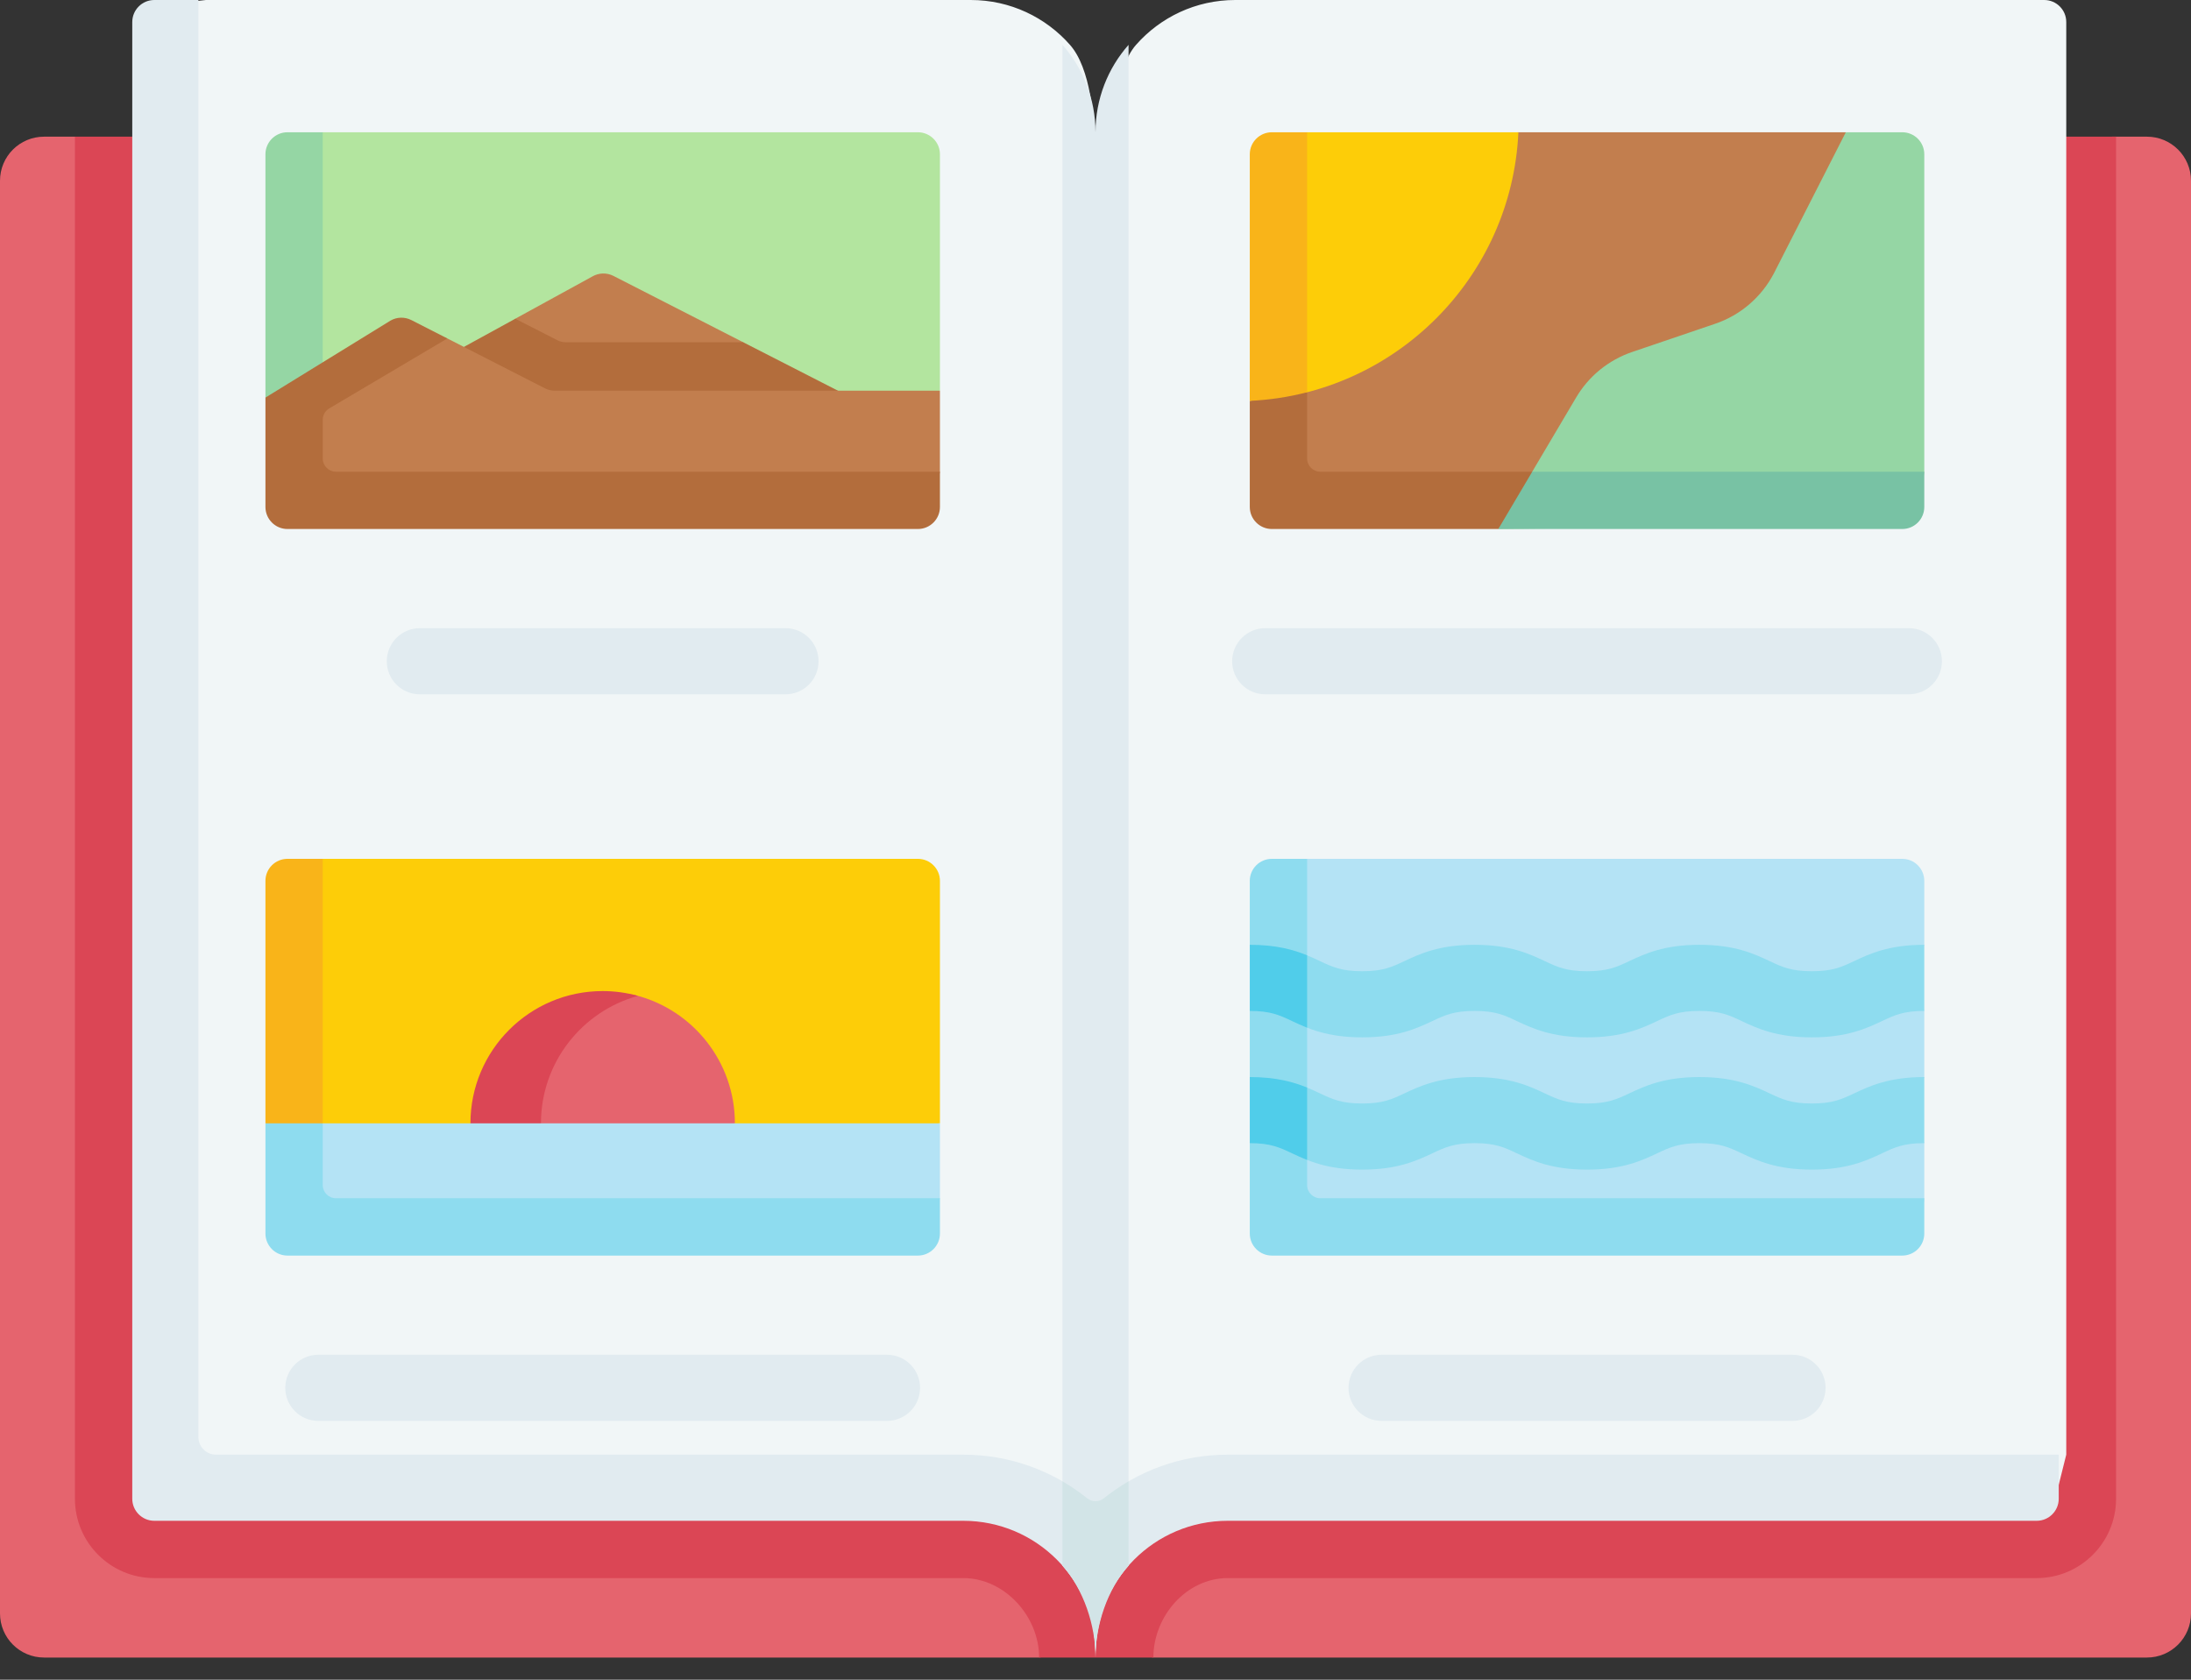 <svg width="60" height="46" viewBox="0 0 60 46" fill="none" xmlns="http://www.w3.org/2000/svg">
<rect x="0" y="0" width="60" height="46" fill="#333333" stroke="none"/>
<path d="M58.793 45.393H31.585L30.008 45.145L28.456 45.393H1.207C0.54 45.393 0 44.852 0 44.185V4.95C0 4.283 0.54 3.743 1.207 3.743H2.052L30 5.624L57.841 3.743H58.793C59.459 3.743 60 4.283 60 4.95V44.185C60 44.852 59.459 45.393 58.793 45.393Z" fill="#E5646E"/>
<path d="M57.948 3.743V41.044C57.948 42.243 56.972 43.217 55.775 43.217H33.622C32.49 43.217 31.585 44.26 31.585 45.393H28.456C28.456 44.26 27.509 43.217 26.378 43.217H4.225C3.026 43.217 2.052 42.243 2.052 41.044V3.743H57.948Z" fill="#DB4655"/>
<path d="M55.739 41.406L33.45 41.441C31.449 41.441 30 43.391 30 45.392C30 43.391 28.854 41.379 26.854 41.379L4.552 41.527C4.218 41.527 3.948 41.257 3.948 40.923V0.725C3.948 0.391 4.218 0.121 4.552 0.121L5.638 0H26.584C27.666 0 28.637 0.475 29.301 1.228C29.864 1.866 29.977 3.236 29.977 4.155L30.573 4.093C30.573 3.174 30.547 1.866 31.111 1.227C31.774 0.475 32.745 0 33.827 0H55.98C56.314 0 56.584 0.27 56.584 0.604V39.837L56.343 40.802C56.342 41.136 56.072 41.406 55.739 41.406Z" fill="#F1F6F7"/>
<path d="M56.378 39.837V41.044C56.378 41.377 56.108 41.648 55.775 41.648H33.622C31.621 41.648 30 43.27 30 45.272C30 44.271 29.595 43.364 28.939 42.709C28.283 42.053 27.378 41.648 26.378 41.648H4.225C3.892 41.648 3.622 41.377 3.622 41.044V0.604C3.622 0.27 3.892 0 4.225 0H5.433V39.354C5.433 39.62 5.649 39.837 5.916 39.837H26.378C27.661 39.837 28.843 40.284 29.774 41.032C29.906 41.138 30.094 41.138 30.227 41.032C31.158 40.284 32.339 39.837 33.622 39.837H56.378Z" fill="#E1EBF0"/>
<path d="M30.905 1.228V42.875C30.342 43.514 30 44.353 30 45.272C30 44.353 29.658 43.514 29.095 42.875V1.228C29.658 1.866 30 2.705 30 3.624C30 2.705 30.342 1.866 30.905 1.228Z" fill="#E1EBF0"/>
<path d="M30.905 40.567V42.875C30.324 43.528 29.997 44.518 30 45.392C30.003 44.519 29.675 43.528 29.095 42.875V40.567C29.332 40.705 29.559 40.861 29.773 41.032C29.906 41.138 30.094 41.138 30.227 41.032C30.441 40.861 30.668 40.705 30.905 40.567Z" fill="#D2E4E7"/>
<path d="M25.74 4.225V10.7L24.182 10.978L15.042 10.921C14.948 10.921 14.855 10.898 14.771 10.856L11.215 9.039C11.033 8.947 10.816 8.953 10.641 9.056L7.269 10.888L7.394 9.919L7.39 4.346C7.39 4.013 7.66 3.743 7.993 3.743L8.838 3.622H25.136C25.469 3.622 25.74 3.892 25.74 4.225Z" fill="#B3E59F"/>
<path d="M25.74 24.123V30.763L16.579 31.433L7.64 30.763L7.435 24.323C7.435 23.99 7.705 23.72 8.038 23.72L8.838 23.52H25.136C25.469 23.52 25.74 23.79 25.74 24.123Z" fill="#FDCD08"/>
<path d="M51.687 14.162L35.153 14.004C34.819 14.004 34.549 13.734 34.549 13.4L34.531 4.563C34.531 4.23 34.801 3.96 35.135 3.96L41.581 3.622H50.547L51.73 3.88C52.064 3.88 52.334 4.15 52.334 4.484L52.29 13.558C52.29 13.892 52.02 14.162 51.687 14.162Z" fill="#C27E4E"/>
<path d="M52.696 4.225V12.918L52.575 13.763C52.575 14.096 52.305 14.366 51.972 14.366L41.031 14.487L43.155 10.898C43.501 10.306 44.047 9.86 44.697 9.639L46.968 8.867C47.661 8.632 48.235 8.139 48.575 7.491L50.547 3.622H52.093C52.426 3.622 52.696 3.892 52.696 4.225Z" fill="#95D6A4"/>
<path d="M52.005 34.105L35.01 34.208C34.677 34.208 34.407 33.937 34.407 33.604V24.324C34.407 23.99 34.677 23.72 35.01 23.72L35.795 23.52H52.093C52.426 23.52 52.696 23.79 52.696 24.123V25.874L52.334 26.728L52.696 27.685V29.495L52.334 30.385L52.696 31.306V32.815L52.609 33.501C52.609 33.834 52.339 34.105 52.005 34.105Z" fill="#B4E3F5"/>
<path d="M52.696 32.815V33.781C52.696 34.114 52.426 34.385 52.093 34.385H34.829C34.496 34.385 34.225 34.114 34.225 33.781V31.306L34.662 30.385L34.225 29.495V27.684L34.662 26.728L34.225 25.874V24.123C34.225 23.79 34.496 23.52 34.829 23.52H35.795V32.453C35.795 32.653 35.957 32.815 36.157 32.815H52.696Z" fill="#8EDCEF"/>
<path d="M21.511 19.014H11.497C10.997 19.014 10.592 18.609 10.592 18.109C10.592 17.609 10.997 17.203 11.497 17.203H21.511C22.011 17.203 22.416 17.609 22.416 18.109C22.416 18.609 22.011 19.014 21.511 19.014Z" fill="#E1EBF0"/>
<path d="M24.291 38.912H8.717C8.217 38.912 7.812 38.507 7.812 38.007C7.812 37.506 8.217 37.101 8.717 37.101H24.291C24.791 37.101 25.196 37.506 25.196 38.007C25.196 38.507 24.791 38.912 24.291 38.912Z" fill="#E1EBF0"/>
<path d="M52.274 19.014H34.648C34.148 19.014 33.742 18.609 33.742 18.109C33.742 17.609 34.148 17.203 34.648 17.203H52.274C52.774 17.203 53.179 17.609 53.179 18.109C53.179 18.609 52.774 19.014 52.274 19.014Z" fill="#E1EBF0"/>
<path d="M49.087 38.912H37.834C37.334 38.912 36.929 38.507 36.929 38.007C36.929 37.506 37.334 37.101 37.834 37.101H49.087C49.587 37.101 49.993 37.506 49.993 38.007C49.993 38.507 49.587 38.912 49.087 38.912Z" fill="#E1EBF0"/>
<path d="M24.696 11.594L20.833 9.97L20.35 9.372L16.793 7.553C16.612 7.463 16.399 7.47 16.224 7.57L14.111 8.728L13.589 9.477L10.928 10.474L24.696 11.594Z" fill="#C27E4E"/>
<path d="M24.695 11.593L10.928 10.474L14.111 8.729L15.267 9.319C15.335 9.354 15.411 9.372 15.487 9.372H20.351L24.695 11.593Z" fill="#B36D3C"/>
<path d="M20.125 30.763C20.125 29.077 18.974 27.66 17.414 27.257C17.123 27.181 16.778 27.277 16.463 27.277C14.463 27.277 13.032 28.851 13.032 30.851L16.504 31.207L20.125 30.763Z" fill="#E5646E"/>
<path d="M17.47 27.273C15.939 27.694 14.814 29.097 14.814 30.763L13.394 31.063L12.883 30.763C12.883 28.763 14.504 27.141 16.504 27.141C16.839 27.141 17.162 27.187 17.47 27.273Z" fill="#DB4655"/>
<path d="M41.581 3.622C41.398 7.601 38.204 10.794 34.225 10.978L34.406 4.484C34.406 4.15 34.677 3.88 35.01 3.88L35.795 3.622H41.581Z" fill="#FDCD08"/>
<path d="M52.696 29.496V31.306C52.129 31.306 51.883 31.422 51.542 31.583C51.118 31.782 50.59 32.031 49.618 32.031C48.646 32.031 48.117 31.782 47.692 31.583C47.352 31.422 47.105 31.306 46.538 31.306C45.972 31.306 45.726 31.422 45.385 31.583C44.96 31.782 44.433 32.031 43.461 32.031C42.488 32.031 41.96 31.782 41.535 31.583C41.195 31.422 40.95 31.306 40.382 31.306C39.815 31.306 39.569 31.422 39.228 31.583C38.803 31.782 38.276 32.031 37.304 32.031C36.332 32.031 35.803 31.782 35.38 31.583C35.039 31.422 34.793 31.306 34.225 31.306L34.703 30.344L34.225 29.496C35.197 29.496 35.726 29.744 36.15 29.944C36.49 30.104 36.736 30.22 37.304 30.22C37.871 30.22 38.116 30.104 38.457 29.944C38.882 29.744 39.41 29.496 40.382 29.496C41.354 29.496 41.882 29.744 42.307 29.944C42.647 30.104 42.893 30.22 43.461 30.22C44.027 30.22 44.273 30.104 44.614 29.944C45.039 29.744 45.566 29.496 46.538 29.496C47.511 29.496 48.039 29.744 48.464 29.944C48.804 30.104 49.05 30.22 49.618 30.22C50.185 30.22 50.431 30.104 50.772 29.944C51.196 29.744 51.724 29.496 52.696 29.496Z" fill="#8EDCEF"/>
<path d="M52.696 25.874V27.685C52.129 27.685 51.883 27.8 51.542 27.961C51.118 28.16 50.59 28.409 49.618 28.409C48.646 28.409 48.117 28.16 47.692 27.961C47.352 27.8 47.105 27.685 46.538 27.685C45.972 27.685 45.726 27.8 45.385 27.961C44.96 28.16 44.433 28.409 43.461 28.409C42.488 28.409 41.96 28.16 41.535 27.961C41.195 27.8 40.95 27.685 40.382 27.685C39.815 27.685 39.569 27.8 39.228 27.961C38.803 28.16 38.276 28.409 37.304 28.409C36.332 28.409 35.803 28.16 35.38 27.961C35.039 27.8 34.793 27.685 34.225 27.685L34.682 26.707L34.225 25.874C35.197 25.874 35.726 26.122 36.15 26.322C36.49 26.482 36.736 26.598 37.304 26.598C37.871 26.598 38.116 26.482 38.457 26.322C38.882 26.122 39.41 25.874 40.382 25.874C41.354 25.874 41.882 26.122 42.307 26.322C42.647 26.482 42.893 26.598 43.461 26.598C44.027 26.598 44.273 26.482 44.614 26.322C45.039 26.122 45.566 25.874 46.538 25.874C47.511 25.874 48.039 26.122 48.464 26.322C48.804 26.482 49.05 26.598 49.618 26.598C50.185 26.598 50.431 26.482 50.772 26.322C51.196 26.122 51.724 25.874 52.696 25.874Z" fill="#8EDCEF"/>
<path d="M35.795 29.784V31.766C35.641 31.706 35.506 31.642 35.38 31.583C35.039 31.422 34.793 31.306 34.225 31.306V29.496C34.946 29.496 35.424 29.632 35.795 29.784Z" fill="#50CDEA"/>
<path d="M35.795 26.162V28.145C35.641 28.084 35.506 28.02 35.38 27.961C35.039 27.8 34.793 27.685 34.225 27.685V25.874C34.946 25.874 35.424 26.01 35.795 26.162Z" fill="#50CDEA"/>
<path d="M25.74 10.7V12.918L25.587 13.713C25.587 14.046 25.317 14.316 24.984 14.316L8.054 14.357C7.72 14.357 7.45 14.087 7.45 13.754L7.538 10.977L10.69 9.023C10.865 8.92 11.081 8.914 11.264 9.006L12.251 9.269L14.924 10.635C15.008 10.677 15.101 10.7 15.196 10.7H25.74V10.7Z" fill="#C27E4E"/>
<path d="M8.838 3.622V9.922L8.054 10.888H7.269V4.225C7.269 3.892 7.539 3.622 7.872 3.622H8.838Z" fill="#95D6A4"/>
<path d="M8.838 12.555V11.497C8.838 11.369 8.906 11.25 9.016 11.185L12.251 9.269L11.264 8.765C11.081 8.673 10.865 8.679 10.69 8.782L7.269 10.888V12.22V13.883C7.269 14.217 7.539 14.487 7.872 14.487H25.136C25.469 14.487 25.74 14.217 25.74 13.883V12.918H9.2C9 12.918 8.838 12.755 8.838 12.555Z" fill="#B36D3C"/>
<path d="M41.96 12.918L41.839 13.702L41.031 14.487H34.829C34.496 14.487 34.225 14.217 34.225 13.883V10.978C34.495 10.965 34.748 10.472 35.01 10.433C35.272 10.393 35.542 10.807 35.795 10.742V12.556C35.795 12.756 35.957 12.918 36.157 12.918H41.96Z" fill="#B36D3C"/>
<path d="M52.696 12.918V13.883C52.696 14.217 52.426 14.487 52.093 14.487H41.031L41.96 12.918H52.696Z" fill="#78C2A4"/>
<path d="M35.795 3.622V10.742C35.29 10.873 34.765 10.952 34.225 10.978V4.225C34.225 3.892 34.496 3.622 34.829 3.622H35.795Z" fill="#F9B419"/>
<path d="M25.74 30.763V32.816L25.498 33.604C25.498 33.937 25.227 34.208 24.894 34.208L8.114 34.092C7.78 34.092 7.51 33.822 7.51 33.488L7.435 30.92L8.838 30.763H25.74Z" fill="#B4E3F5"/>
<path d="M25.74 32.815V33.781C25.74 34.114 25.469 34.385 25.136 34.385H7.872C7.539 34.385 7.269 34.114 7.269 33.781V30.763L8.054 30.427L8.838 30.763V32.453C8.838 32.653 9 32.815 9.2 32.815H25.74Z" fill="#8EDCEF"/>
<path d="M8.838 23.52V30.763H7.269V24.123C7.269 23.79 7.539 23.52 7.872 23.52H8.838Z" fill="#F9B419"/>
</svg>
